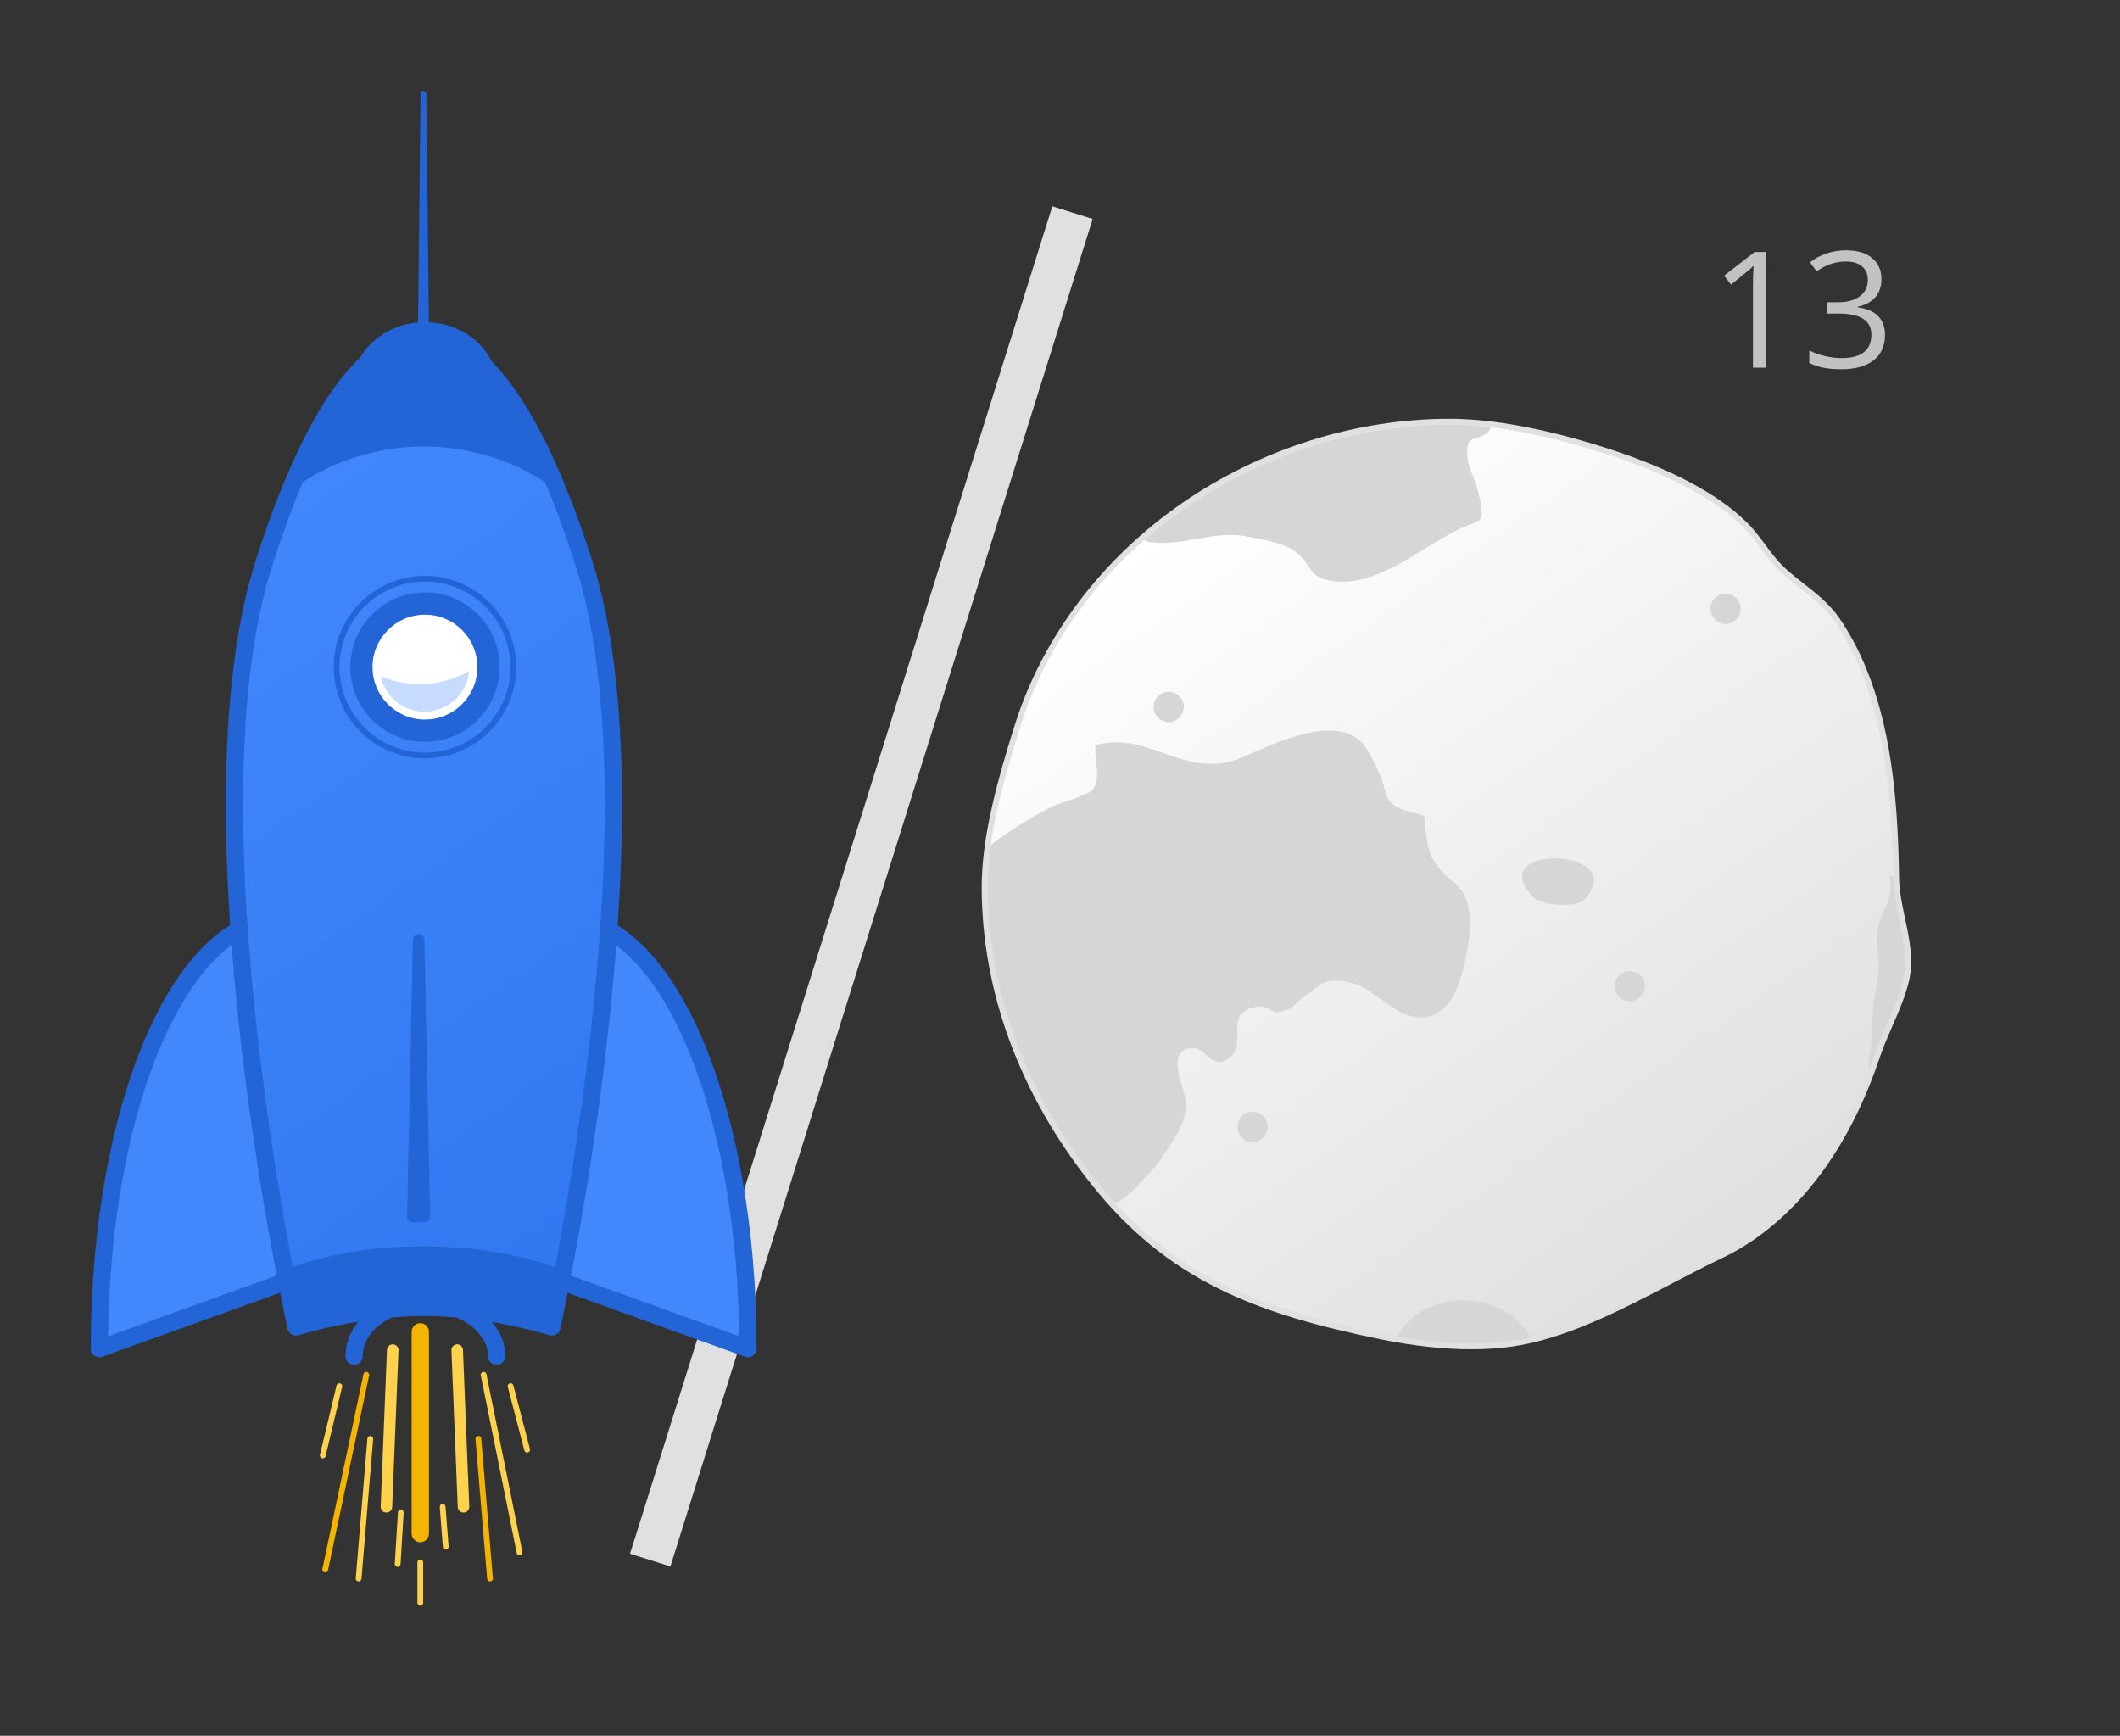 <?xml version="1.0" encoding="utf-8"?>
<!-- Generator: Adobe Illustrator 15.1.0, SVG Export Plug-In . SVG Version: 6.00 Build 0)  -->
<!DOCTYPE svg PUBLIC "-//W3C//DTD SVG 1.1//EN" "http://www.w3.org/Graphics/SVG/1.1/DTD/svg11.dtd">
<svg version="1.1" id="rocket-and-moon" xmlns="http://www.w3.org/2000/svg" xmlns:xlink="http://www.w3.org/1999/xlink" x="0px"
	 y="0px" width="367.86px" height="301.16px" viewBox="0 0 367.86 301.16" enable-background="new 0 0 367.86 301.16"
	 xml:space="preserve">
<rect x="0" y="0" width="367.86" height="301.16" fill="#333333" stroke="none"/>
<rect id="slash" x="145.777" y="31.325" transform="matrix(0.954 0.299 -0.299 0.954 52.891 -37.673)" fill="#E0E0E0" width="7.342" height="245.055"/>
<path id="num-1" fill="#C2C2C2" d="M306.396,63.79h-2.224V49.485c0-1.189,0.036-2.314,0.109-3.377
  c-0.191,0.192-0.407,0.394-0.645,0.604c-0.238,0.211-1.328,1.103-3.268,2.677l-1.209-1.564l5.313-4.105h1.922V63.79z"/>
<path id="num-3" fill="#C2C2C2" d="M326.465,48.442c0,1.281-0.359,2.329-1.077,3.144c-0.719,0.814-1.736,1.359-3.054,1.634v0.109
  c1.609,0.202,2.805,0.714,3.582,1.538c0.777,0.823,1.167,1.903,1.167,3.239c0,1.913-0.663,3.384-1.99,4.414
  c-1.327,1.029-3.212,1.544-5.656,1.544c-1.062,0-2.034-0.08-2.917-0.24s-1.741-0.441-2.574-0.844v-2.169
  c0.869,0.43,1.797,0.757,2.78,0.981c0.983,0.224,1.915,0.336,2.794,0.336c3.468,0,5.202-1.359,5.202-4.077
  c0-2.435-1.913-3.651-5.737-3.651h-1.978v-1.963h2.005c1.564,0,2.805-0.346,3.72-1.037c0.915-0.69,1.372-1.649,1.372-2.876
  c0-0.979-0.336-1.747-1.008-2.306c-0.674-0.559-1.586-0.838-2.739-0.838c-0.878,0-1.707,0.119-2.485,0.357
  c-0.777,0.238-1.665,0.677-2.662,1.317l-1.153-1.537c0.823-0.649,1.772-1.16,2.849-1.53c1.075-0.371,2.207-0.557,3.397-0.557
  c1.949,0,3.464,0.446,4.544,1.339S326.465,46.887,326.465,48.442z"/>
<g id="letter-o">
  <g id="moon-1">
    <linearGradient id="SVGID_2_" gradientUnits="userSpaceOnUse" x1="297.76" y1="218.51" x2="206.67" y2="88.692">
      <stop  offset="0" style="stop-color:#E0E0E0"/>
      <stop  offset="1" style="stop-color:#FFFFFF"/>
    </linearGradient>
    <path fill="url(#SVGID_2_)" d="M255.268,233.604c-4.768,0-10.051-0.587-15.702-1.743c-21.571-4.419-36.619-10.18-49.694-26.551
      c-12.45-15.589-19.03-33.383-19.03-51.459c0-8.661,2.776-18.616,5.776-28.084c9.662-30.483,41.169-52.608,74.918-52.608
      c9.43,0.001,20.03,2.782,27.263,5.114c10.835,3.497,18.864,7.745,23.864,12.627c1.264,1.234,2.271,2.593,3.245,3.907
      c1.058,1.426,2.15,2.901,3.567,4.198c1.013,0.926,2.114,1.793,3.18,2.63c2.188,1.72,4.45,3.498,6.111,5.922
      c8.659,12.629,10.047,29.763,10.262,44.858c0.007,0.532,0.042,1.098,0.103,1.682c0.176,1.72,0.556,3.519,0.924,5.26
      c0.732,3.472,1.49,7.062,0.766,10.443c-0.569,2.65-1.776,5.421-2.943,8.1c-0.765,1.754-1.556,3.568-2.127,5.273
      c-3.236,9.672-11.053,27.03-27.041,34.607c-2.777,1.316-5.635,2.806-8.66,4.383c-9.186,4.789-18.685,9.74-27.998,11.006
      C259.923,233.458,257.642,233.604,255.268,233.604z"/>
    <path fill="#E0E0E0" d="M251.536,73.659c8.773,0.001,18.803,2.411,27.109,5.09c7.926,2.558,17.609,6.593,23.668,12.509
      c2.607,2.546,4.064,5.59,6.824,8.115c3.098,2.835,6.797,4.936,9.217,8.467c8.607,12.554,9.963,29.773,10.174,44.582
      c0.008,0.57,0.045,1.146,0.105,1.727c0.525,5.137,2.762,10.584,1.697,15.547c-0.934,4.348-3.615,9.021-5.055,13.318
      c-4.643,13.875-13.201,27.879-26.781,34.314c-11.139,5.279-24.207,13.674-36.512,15.346c-2.194,0.298-4.445,0.431-6.715,0.431
      c-5.255,0-10.612-0.712-15.602-1.733c-20.311-4.16-36.061-9.666-49.404-26.373c-11.629-14.561-18.921-32.299-18.921-51.146
      c0-8.92,3.074-19.479,5.753-27.934C186.979,94.731,218.698,73.659,251.536,73.659 M251.536,72.659L251.536,72.659
      c-16.278,0-32.756,5.189-46.396,14.612c-13.907,9.606-24.206,23.224-28.998,38.345c-3.012,9.507-5.8,19.507-5.8,28.236
      c0,18.19,6.618,36.093,19.14,51.771c13.17,16.489,28.301,22.287,49.985,26.729c5.684,1.164,11,1.754,15.802,1.754
      c2.396,0,4.7-0.147,6.85-0.439c9.4-1.277,18.938-6.25,28.162-11.059c3.021-1.575,5.875-3.062,8.644-4.375
      c6.934-3.286,19.702-12.189,27.301-34.9c0.564-1.684,1.315-3.407,2.11-5.232c1.177-2.701,2.395-5.494,2.974-8.193
      c0.748-3.485-0.021-7.129-0.766-10.652c-0.364-1.728-0.741-3.515-0.914-5.206c-0.06-0.571-0.094-1.122-0.101-1.639
      c-0.216-15.17-1.614-32.395-10.349-45.134c-1.705-2.487-3.998-4.29-6.215-6.033c-1.059-0.832-2.153-1.692-3.152-2.606
      c-1.381-1.264-2.411-2.654-3.503-4.126c-0.985-1.33-2.005-2.704-3.298-3.966c-5.056-4.937-13.15-9.225-24.06-12.745
      C271.685,75.454,261.03,72.66,251.536,72.659L251.536,72.659z"/>
    <circle fill="#D6D6D6" cx="299.424" cy="105.638" r="2.619"/>
    <circle fill="#D6D6D6" cx="282.799" cy="171.098" r="2.619"/>
    <circle fill="#D6D6D6" cx="217.34" cy="195.514" r="2.619"/>
    <circle fill="#D6D6D6" cx="202.794" cy="122.653" r="2.62"/>
    <defs>
      <path id="SVGID_3_" d="M328.633,154.148c0.525,5.137,2.762,10.584,1.697,15.547c-0.934,4.348-3.615,9.021-5.055,13.318
        c-4.643,13.875-13.201,27.879-26.781,34.314c-11.139,5.279-24.207,13.674-36.512,15.346c-7.273,0.988-15.172,0.16-22.316-1.303
        c-20.311-4.16-36.061-9.666-49.404-26.373c-11.629-14.561-18.921-32.299-18.921-51.146c0-8.92,3.074-19.479,5.753-27.934
        c9.885-31.187,41.604-52.259,74.441-52.259c8.773,0.001,18.803,2.411,27.109,5.09c7.926,2.558,17.609,6.593,23.668,12.509
        c2.607,2.546,4.064,5.59,6.824,8.115c3.098,2.835,6.797,4.936,9.217,8.467c8.607,12.554,9.963,29.773,10.174,44.582
        C328.536,152.992,328.573,153.568,328.633,154.148z"/>
    </defs>
    <clipPath id="SVGID_4_">
      <use xlink:href="#SVGID_3_"  overflow="visible"/>
    </clipPath>
    <path clip-path="url(#SVGID_4_)" fill="#D6D6D6" d="M241.239,236.512c0-6.025,5.699-10.91,12.729-10.91s12.727,4.885,12.727,10.91
      "/>
    <path fill="#D6D6D6" d="M275.11,155.914c7.654-8.896-17.613-9.573-9.295-0.477C267.348,157.113,273.561,157.715,275.11,155.914z"/>
    <path fill="#D6D6D6" d="M243.272,140.427c-0.984-0.395-1.863-0.946-2.447-1.843c-0.492-0.755-0.764-2.759-1.188-3.745
      c-0.699-1.634-1.516-3.28-2.428-4.806c-4.172-6.994-16.277-0.935-21.576,1.33c-9.986,4.267-15.996-4.699-25.553-2.09
      c-0.303,2.346,1.047,5.649-0.377,7.606c-0.896,1.233-5.553,2.268-7.027,3.013c-3.773,1.908-7.4,4.131-10.764,6.698
      c-0.358,2.487-0.571,4.931-0.571,7.261c0,18.848,7.292,36.586,18.921,51.146c0.977,1.225,1.969,2.381,2.973,3.488
      c1.08,1.191,7.529-6.348,8.094-7.217c1.961-3.025,4.795-6.477,4.428-10.281c-0.199-2.055-3.814-9.182,1.336-9.113
      c2.24,0.029,3.09,3.645,5.859,1.947c4.115-2.523-1.385-8.607,5.787-9.211c1.154-0.096,2,1.143,3.158,0.967
      c2.848-0.438,2.398-1.346,4.568-2.764c2.479-1.621,3.043-3.467,8.041-2.277c4.51,1.074,8.158,7.152,13.518,5.785
      c3.777-0.963,5.186-5.367,5.984-8.736c1.113-4.688,2.344-11.312-1.795-14.57c-4.479-3.525-4.523-5.747-5.098-11.479
      C245.924,141.168,244.514,140.924,243.272,140.427z"/>
    <path fill="#D6D6D6" d="M251.536,73.659c-19.523,0-38.652,7.45-53.031,20.046c0.385,0.194,0.814,0.336,1.299,0.397
      c5.533,0.706,10.891-2.15,16.652-1.009c2.621,0.52,6.42,1.071,8.525,2.778c2.936,2.378,1.785,4.339,6.438,4.962
      c7.537,1.011,15.174-5.814,21.521-8.919c4.057-1.985,4.973-0.602,3.584-6.503c-0.537-2.284-2.059-4.642-1.951-7.057
      c0.127-2.835,1.168-1.816,3.002-2.926c0.697-0.422,1.039-0.86,1.123-1.297C256.26,73.836,253.854,73.659,251.536,73.659z"/>
    <path fill="#D6D6D6" d="M213.549,155.924c-1.844-0.207-4.434-2.229-6.148-0.969c-1.852,1.359-0.893,4.287,0.184,5.668
      c3.838,4.924,11.787,0.812,8.617-4.699"/>
    <path fill="#D6D6D6" d="M325.743,161.711c-0.287,1.881,0.225,3.75,0.26,5.629c0.039,2.049-0.477,3.955-0.797,5.963
      c-0.541,3.389-0.121,6.58-0.852,9.918c-0.211,0.967-0.193,1.77-0.008,2.428c0.326-0.879,0.637-1.758,0.93-2.635
      c1.439-4.297,4.121-8.971,5.055-13.318c1.064-4.963-1.172-10.41-1.697-15.547c-0.061-0.58-0.098-1.156-0.105-1.727
      c-0.002-0.107-0.004-0.215-0.006-0.322l-0.633-0.211C328.838,155.848,326.307,158.037,325.743,161.711z"/>
  </g>
  <g id="face-1" opacity="0">
    <path fill-rule="evenodd" clip-rule="evenodd" fill="#BBBDBF" stroke="#BBBDBF" stroke-miterlimit="10" d="M204.04,138.428
      c-0.197,1.63,3.182,0.333,4.688-0.033C207.654,137.074,205.205,139.5,204.04,138.428z"/>
    <path fill-rule="evenodd" clip-rule="evenodd" fill="#BBBDBF" stroke="#BBBDBF" stroke-miterlimit="10" d="M203.231,142.224
      c1.11,0.047,3.384-0.247,4.036-1.441C206.212,140.41,203.185,140.757,203.231,142.224z"/>
    <path fill-rule="evenodd" clip-rule="evenodd" fill="#BBBDBF" stroke="#BBBDBF" stroke-miterlimit="10" d="M203.694,144.147
      c1.58-0.797,1.247-0.931,2.817-1.304C206.378,141.542,202.788,143.206,203.694,144.147z"/>
    <path fill-rule="evenodd" clip-rule="evenodd" fill="#BBBDBF" stroke="#BBBDBF" stroke-miterlimit="10" d="M202.775,145.856
      c0.639,0.587,2.623-0.764,2.817-1.305C204.296,144.237,203.319,144.807,202.775,145.856z"/>
    <path fill-rule="evenodd" clip-rule="evenodd" fill="#BBBDBF" stroke="#BBBDBF" stroke-miterlimit="10" d="M212.434,153.785
      c0.788,0.183,2.333,0.027,2.628-0.789C214.167,152.29,213.187,153.047,212.434,153.785z"/>
    <path fill-rule="evenodd" clip-rule="evenodd" fill="#BBBDBF" stroke="#BBBDBF" stroke-miterlimit="10" d="M221.185,151.442
      c1.036,1.041,1.389,0.912,1.657,2.654c0.979-0.322,0.567-1.156,0.405-1.897c1.564-0.099,1.143,0.604,1.846,2.139
      c0.583-0.565,0.503-1.375,0.241-2.25C223.902,152.007,222.756,151.146,221.185,151.442z"/>
    <path fill-rule="evenodd" clip-rule="evenodd" fill="#BBBDBF" stroke="#BBBDBF" stroke-miterlimit="10" d="M232.566,148.311
      c-0.738,0.606,0.132,1.803-1.624,2.035c0.252,1.439,1.792-0.632,1.872,1.271C233.584,150.849,234.02,148.991,232.566,148.311z"/>
    <path fill-rule="evenodd" clip-rule="evenodd" fill="#BBBDBF" stroke="#BBBDBF" stroke-miterlimit="10" d="M227.91,153.033
      c-0.907,0.251,0.939,1.514-0.567,1.546c0.518,0.716,1.204,0.967,2.062,0.756C228.1,154.98,229.084,153.34,227.91,153.033z"/>
    <path fill-rule="evenodd" clip-rule="evenodd" fill="#BBBDBF" stroke="#BBBDBF" stroke-miterlimit="10" d="M207.045,136.608
      c-1.222-0.085,1.63,0.271,1.872,1.271c0.827-0.829,1.297-1.048,2.464-1.143c-0.163-0.352-0.325-0.704-0.489-1.056
      c0.972,0.383,1.535-0.418,1.598-1.168c1.294-0.12,4.068,0.756,4.2-1.09c4.342-0.149,8.225,0.952,10.957,5.19
      c0.587-0.272,1.174-0.544,1.761-0.816c-0.367-0.229-1.421-0.919-0.137-1.22c-0.43-0.688-1.592,0.621-2.088,0.111
      c0.201-0.705,0.902-1.228,1.787-1.683c0.238-0.447-4.389,1.403-3.254-1.486c-0.331-0.428-1.018,0.116-1.572,0.301
      c-0.515-0.97,0.587-1.345,0.757-2.062c-0.846-0.92-0.753,0.84-1.246,1.004c-0.813,0.148-0.855-1.626-1.383-0.214
      c-0.392-0.826,0.126-1.318-0.626-2.276c-0.396,0.731,0.34,1.878-0.594,2.412c-0.949-0.945-2.762-0.226-4.121-1.512
      c-0.387,0.248,0,0.779,0.137,1.22c-1.306,0.639-1.841-0.825-2.55-1.812c-0.948,1.272,2.177,2.223,0.601,3.143
      c-0.101-1.059-1.674-0.724-2.551-1.812c-0.947,0.721,0.686,0.598,0.652,1.409c-2.892,0.036-1.824,1.68-5.067,1.064
      c0.732,0.394,1.369,1.047,2.414,0.593C210.785,136.631,208.067,136.428,207.045,136.608z"/>
    <path fill-rule="evenodd" clip-rule="evenodd" fill="#BBBDBF" stroke="#BBBDBF" stroke-miterlimit="10" d="M217.409,144.211
      c-1.358-0.762-6.247,2.534-4.355,6.294c4.927-2.399,6.809-0.854,10.435-0.556c0.451-3.168-2.741-7.127-5.727-5.901"/>
    <path fill-rule="evenodd" clip-rule="evenodd" fill="#BBBDBF" stroke="#BBBDBF" stroke-miterlimit="10" d="M232.207,142.917
      c-0.314-0.471-1.108,0.364-1.383-0.215c-0.771,1.643,1.562,1.534,2.388,1.46C234.247,143.485,230.164,143.946,232.207,142.917z"/>
    <path fill-rule="evenodd" clip-rule="evenodd" fill="#BBBDBF" stroke="#BBBDBF" stroke-miterlimit="10" d="M207.367,154.85
      c1.025-0.7,2.207-1.623,1.22-0.138c0.352,0.657,0.988-0.96,2.113-0.979c0.083,0.907-0.823,1.452-1.108,2.224
      c0.632-0.073,2.242-2.285,2.706-3.391c-0.514,0.201-1.024,0.403-0.894,0.842C210.647,152.986,206.996,153.173,207.367,154.85z"/>
    <path fill-rule="evenodd" clip-rule="evenodd" fill="#BBBDBF" stroke="#BBBDBF" stroke-miterlimit="10" d="M217.175,152.018
      c-0.317-0.197-0.633-0.401-0.842-0.894c-0.469,0.218-0.938,0.435-1.408,0.652c0.926,0.373,1.818,0.067,1.004,1.246
      C215.444,154.189,216.486,152.215,217.175,152.018z"/>
    <path fill-rule="evenodd" clip-rule="evenodd" fill="#BBBDBF" stroke="#BBBDBF" stroke-miterlimit="10" d="M220.482,151.769
      c-0.938-0.629-1.953-1.051-3.281-0.618c1.075,1.7,2.79,0.308,2.173,2.843C220.337,153.47,219.038,152.116,220.482,151.769z"/>
    <path fill-rule="evenodd" clip-rule="evenodd" fill="#BBBDBF" stroke="#BBBDBF" stroke-miterlimit="10" d="M232.807,146.061
      c0.86-0.752,1.143,0.074,1.923-0.463c-3.039-2.402-2.538,4.7,0.575,4.011c0.407,0.539,0.033,0.791-0.378,1.03
      c0.826,1.269,1.152-1.084,1.709,0.92c1.341-0.093-0.259-1.265,1.082-1.356C236.443,147.835,233.631,149.655,232.807,146.061z"/>
    <path fill-rule="evenodd" clip-rule="evenodd" fill="#BBBDBF" stroke="#BBBDBF" stroke-miterlimit="10" d="M208.513,139.777
      c-1.839,2.833-2.048,6.265-3.403,9.274c4.385,2.07-2.629,4.011-4.683,5.59c1.591-2.826,3.821-5.418,4.597-8.544
      c-0.939,0.435-1.878,0.869-2.816,1.305c0.164,0.742,0.574,1.574-0.404,1.897c-0.765-0.962,0.653-1.124-0.111-2.087
      c-0.96,0.228-2.119,0.996-2.603-0.077c1.025-0.403,1.767-0.034,2.792-0.438c-0.384-2.381,1.519-3.924,0.886-6.397
      C204.264,141.266,207.092,138.604,208.513,139.777z M203.231,142.224c1.11,0.047,3.384-0.247,4.036-1.441
      C206.212,140.41,203.185,140.757,203.231,142.224z M203.694,144.147c1.58-0.797,1.247-0.931,2.817-1.304
      C206.378,141.542,202.788,143.206,203.694,144.147z M202.775,145.856c0.639,0.587,2.623-0.764,2.817-1.305
      C204.296,144.237,203.319,144.807,202.775,145.856z"/>
    <path fill="none" stroke="#BBBDBF" stroke-miterlimit="10" d="M216.05,102.332"/>
    <path fill="none" stroke="#BBBDBF" stroke-miterlimit="10" d="M240.887,148.733"/>
    <path fill="#BBBDBF" d="M238.133,139.031c-2.858-8.97-5.931-17.894-9.911-26.438c-2.202-4.728-4.793-9.722-8.711-13.271
      c-5.172-4.684-9.932-0.538-12.913,4.227c-4.256,6.799-6.64,14.788-9.394,22.265c-1.362,3.699-3.535,13.125-8.062,14.407
      c-0.943,0.267,0.804,9.772,0,10c4.532-1.284,6.692-10.707,8.062-14.407c2.783-7.519,5.229-15.362,9.394-22.265
      c14.085-23.345,29.134,27.944,31.535,35.482C237.176,146.028,239.104,142.078,238.133,139.031L238.133,139.031z"/>
    <path fill="#BBBDBF" stroke="#BBBDBF" stroke-width="3" stroke-miterlimit="10" d="M253.139,183.309
      c10.258-4.255,15.965,6.543,35.096,1.843c-8.888,5.624-9.844,10.271-15.979,13.258c-5.016-1.714-8.551-3.215-19.116-3.215
      l0.222,0.016c-10.566,0-11.256,1.258-19.116,3.215c-6.137-2.988-7.093-7.635-15.979-13.258c19.13,4.7,24.838-6.099,35.096-1.843"/>
    <path fill-rule="evenodd" clip-rule="evenodd" fill="#BBBDBF" stroke="#BBBDBF" stroke-miterlimit="10" d="M301.843,138.58
      c0.197,1.63-3.182,0.333-4.688-0.033C298.229,137.227,300.677,139.652,301.843,138.58z"/>
    <path fill-rule="evenodd" clip-rule="evenodd" fill="#BBBDBF" stroke="#BBBDBF" stroke-miterlimit="10" d="M302.652,142.376
      c-1.11,0.047-3.385-0.246-4.037-1.441C299.669,140.562,302.697,140.909,302.652,142.376z"/>
    <path fill-rule="evenodd" clip-rule="evenodd" fill="#BBBDBF" stroke="#BBBDBF" stroke-miterlimit="10" d="M302.188,144.3
      c-1.58-0.797-1.247-0.931-2.817-1.304C299.503,141.694,303.094,143.358,302.188,144.3z"/>
    <path fill-rule="evenodd" clip-rule="evenodd" fill="#BBBDBF" stroke="#BBBDBF" stroke-miterlimit="10" d="M303.108,146.009
      c-0.64,0.587-2.624-0.764-2.818-1.305C301.585,144.39,302.564,144.958,303.108,146.009z"/>
    <path fill-rule="evenodd" clip-rule="evenodd" fill="#BBBDBF" stroke="#BBBDBF" stroke-miterlimit="10" d="M293.448,153.938
      c-0.788,0.184-2.333,0.027-2.628-0.789C291.716,152.442,292.695,153.199,293.448,153.938z"/>
    <path fill-rule="evenodd" clip-rule="evenodd" fill="#BBBDBF" stroke="#BBBDBF" stroke-miterlimit="10" d="M284.696,151.596
      c-1.036,1.04-1.389,0.911-1.657,2.653c-0.978-0.322-0.567-1.155-0.404-1.897c-1.565-0.099-1.143,0.604-1.846,2.139
      c-0.582-0.565-0.503-1.375-0.24-2.249C281.979,152.159,283.125,151.298,284.696,151.596z"/>
    <path fill-rule="evenodd" clip-rule="evenodd" fill="#BBBDBF" stroke="#BBBDBF" stroke-miterlimit="10" d="M273.316,148.463
      c0.738,0.605-0.133,1.803,1.623,2.035c-0.25,1.44-1.79-0.632-1.871,1.271C272.297,151.001,271.861,149.144,273.316,148.463z"/>
    <path fill-rule="evenodd" clip-rule="evenodd" fill="#BBBDBF" stroke="#BBBDBF" stroke-miterlimit="10" d="M277.971,153.186
      c0.909,0.251-0.938,1.514,0.567,1.546c-0.518,0.715-1.204,0.967-2.061,0.756C277.781,155.133,276.797,153.492,277.971,153.186z"/>
    <path fill-rule="evenodd" clip-rule="evenodd" fill="#BBBDBF" stroke="#BBBDBF" stroke-miterlimit="10" d="M298.837,136.761
      c1.22-0.086-1.63,0.271-1.872,1.271c-0.827-0.829-1.298-1.047-2.465-1.142c0.163-0.352,0.326-0.704,0.489-1.056
      c-0.973,0.383-1.535-0.418-1.598-1.168c-1.293-0.12-4.068,0.756-4.2-1.09c-4.342-0.148-8.226,0.952-10.957,5.189
      c-0.588-0.271-1.174-0.543-1.761-0.815c0.367-0.229,1.421-0.919,0.137-1.22c0.43-0.688,1.592,0.621,2.087,0.111
      c-0.2-0.705-0.901-1.228-1.787-1.683c-0.237-0.447,4.39,1.403,3.255-1.486c0.331-0.428,1.018,0.116,1.572,0.301
      c0.515-0.97-0.587-1.345-0.757-2.062c0.846-0.92,0.752,0.84,1.245,1.004c0.813,0.148,0.856-1.626,1.383-0.214
      c0.393-0.826-0.126-1.318,0.627-2.276c0.396,0.731-0.34,1.878,0.593,2.413c0.95-0.946,2.763-0.227,4.122-1.513
      c0.387,0.248,0,0.779-0.137,1.22c1.306,0.639,1.84-0.825,2.551-1.812c0.946,1.272-2.178,2.223-0.602,3.143
      c0.101-1.059,1.673-0.724,2.551-1.812c0.947,0.721-0.686,0.598-0.652,1.409c2.891,0.036,1.823,1.68,5.067,1.063
      c-0.732,0.395-1.37,1.048-2.413,0.594C295.097,136.783,297.814,136.58,298.837,136.761z"/>
    <path fill-rule="evenodd" clip-rule="evenodd" fill="#BBBDBF" stroke="#BBBDBF" stroke-miterlimit="10" d="M288.473,144.363
      c1.358-0.762,6.247,2.534,4.355,6.294c-4.926-2.398-6.809-0.854-10.435-0.556c-0.451-3.168,2.741-7.127,5.727-5.901"/>
    <path fill-rule="evenodd" clip-rule="evenodd" fill="#BBBDBF" stroke="#BBBDBF" stroke-miterlimit="10" d="M273.675,143.069
      c0.314-0.471,1.108,0.364,1.382-0.214c0.772,1.642-1.562,1.532-2.386,1.459C271.635,143.638,275.718,144.098,273.675,143.069z"/>
    <path fill-rule="evenodd" clip-rule="evenodd" fill="#BBBDBF" stroke="#BBBDBF" stroke-miterlimit="10" d="M298.514,155.002
      c-1.024-0.7-2.206-1.623-1.219-0.138c-0.352,0.657-0.988-0.96-2.113-0.979c-0.083,0.907,0.823,1.451,1.108,2.224
      c-0.632-0.073-2.242-2.285-2.706-3.391c0.514,0.201,1.024,0.403,0.893,0.841C295.236,153.139,298.886,153.324,298.514,155.002z"/>
    <path fill-rule="evenodd" clip-rule="evenodd" fill="#BBBDBF" stroke="#BBBDBF" stroke-miterlimit="10" d="M288.707,152.17
      c0.317-0.197,0.632-0.401,0.842-0.894c0.469,0.218,0.938,0.435,1.408,0.652c-0.926,0.373-1.817,0.067-1.005,1.246
      C290.438,154.342,289.396,152.368,288.707,152.17z"/>
    <path fill-rule="evenodd" clip-rule="evenodd" fill="#BBBDBF" stroke="#BBBDBF" stroke-miterlimit="10" d="M285.401,151.921
      c0.938-0.629,1.952-1.051,3.28-0.618c-1.075,1.7-2.791,0.308-2.173,2.843C285.544,153.622,286.844,152.269,285.401,151.921z"/>
    <path fill-rule="evenodd" clip-rule="evenodd" fill="#BBBDBF" stroke="#BBBDBF" stroke-miterlimit="10" d="M273.075,146.213
      c-0.86-0.752-1.142,0.074-1.924-0.463c3.041-2.401,2.54,4.7-0.574,4.011c-0.407,0.539-0.033,0.792,0.378,1.03
      c-0.826,1.269-1.153-1.083-1.709,0.92c-1.341-0.093,0.259-1.265-1.082-1.356C269.439,147.988,272.25,149.808,273.075,146.213z"/>
    <path fill-rule="evenodd" clip-rule="evenodd" fill="#BBBDBF" stroke="#BBBDBF" stroke-miterlimit="10" d="M303.115,140.453
      c-0.633,2.473,1.27,4.016,0.887,6.396c1.024,0.404,1.766,0.035,2.79,0.438c-0.482,1.073-1.642,0.306-2.602,0.077
      c-0.765,0.963,0.653,1.125-0.111,2.088c-0.979-0.324-0.567-1.156-0.404-1.898c-0.938-0.435-1.878-0.87-2.817-1.305
      c0.777,3.125,3.006,5.718,4.598,8.544c-2.054-1.579-9.066-3.521-4.683-5.59c-1.354-3.011-1.563-6.441-3.403-9.274
      C298.791,138.757,301.618,141.418,303.115,140.453z M298.615,140.935c0.652,1.195,2.927,1.488,4.037,1.441
      C302.697,140.909,299.669,140.562,298.615,140.935z M299.371,142.996c1.57,0.373,1.237,0.507,2.817,1.304
      C303.094,143.358,299.503,141.694,299.371,142.996z M300.29,144.704c0.194,0.541,2.179,1.892,2.818,1.305
      C302.564,144.958,301.585,144.39,300.29,144.704z"/>
    <path fill="none" stroke="#BBBDBF" stroke-miterlimit="10" d="M289.832,102.484"/>
    <path fill="none" stroke="#BBBDBF" stroke-miterlimit="10" d="M264.995,148.886"/>
    <path fill="#BBBDBF" d="M267.749,149.185c2.858-8.971,5.931-17.895,9.911-26.438c2.202-4.728,4.793-9.722,8.711-13.271
      c5.172-4.684,9.932-0.539,12.913,4.226c4.255,6.799,6.64,14.788,9.394,22.265c1.362,3.699,3.535,13.125,8.062,14.407
      c-0.804-0.228,0.943-9.733,0-10c-4.532-1.284-6.693-10.707-8.062-14.407c-2.784-7.519-5.229-15.363-9.394-22.265
      c-14.085-23.345-29.134,27.946-31.535,35.483C266.778,142.231,268.706,146.182,267.749,149.185L267.749,149.185z"/>
  </g>
</g>

<g id="letter-i">
  <path fill="none" stroke="#2364D7" stroke-width="3" stroke-linecap="round" stroke-linejoin="round" stroke-miterlimit="10" d="
    M61.445,235.295c0-5.188,5.424-9.393,12.113-9.393s12.624,4.205,12.624,9.393"/>
  <path fill="#4387FD" stroke="#2364D7" stroke-width="3" stroke-linecap="round" stroke-linejoin="round" stroke-miterlimit="10" d="
      M98.154,159.352c17.566,0,31.633,32.814,31.633,74.639l-31.391-11.305"/>
  <path fill="#4387FD" stroke="#2364D7" stroke-width="3" stroke-linecap="round" stroke-linejoin="round" stroke-miterlimit="10" d="
      M48.878,159.352c-17.564,0-31.633,32.814-31.633,74.639l31.392-11.305"/>
  <linearGradient id="SVGID_1_" gradientUnits="userSpaceOnUse" x1="116.357" y1="215.762" x2="27.027" y2="88.452">
    <stop  offset="0" style="stop-color:#3078F0"/>
    <stop  offset="1" style="stop-color:#4387FD"/>
  </linearGradient>
  <path fill="url(#SVGID_1_)" stroke="#2364D7" stroke-width="3" stroke-linecap="round" stroke-linejoin="round" stroke-miterlimit="10" d="
    M73.558,226.83c-11.461,0-22.191,3.391-22.191,3.391s-19.708-88.171-5.58-132.478c14.127-44.307,27.771-38.525,27.771-38.525
    s13.646-5.781,27.772,38.525c14.127,44.307-5.58,132.478-5.58,132.478S85.019,226.83,73.558,226.83z"/>
  <path fill="#2364D7" d="M73.537,77.463c8.197,0,16.626,2.74,22.549,7.31C84.386,56.3,73.537,59.634,73.537,59.634
    S62.688,56.3,50.987,84.771C56.91,80.202,65.338,77.463,73.537,77.463z"/>
  <circle fill="#2364D7" cx="73.737" cy="115.747" r="12.963"/>
  <circle fill="#FFFFFF" cx="73.737" cy="115.747" r="9.098"/>
  <polygon fill="#2364D7" stroke="#2364D7" stroke-linecap="round" stroke-linejoin="round" stroke-miterlimit="10" points="
    72.89,69.58 73.48,16.278 74.07,69.58  "/>
  <path fill="#2364D7" d="M73.448,216.25c-8.918,0-17.056,1.434-23.263,3.797c1.165,5.66,1.975,9.012,1.975,9.012
    s10.36-3.027,21.426-3.027c11.063,0,21.425,3.027,21.425,3.027s0.8-3.312,1.954-8.916C90.729,217.723,82.488,216.25,73.448,216.25z
    "/>
  <circle fill="none" stroke="#2364D7" stroke-linecap="round" stroke-linejoin="round" stroke-miterlimit="10" cx="73.737" cy="115.747" r="15.333"/>
  <path fill="none" stroke="#FFD24D" stroke-width="3" stroke-linecap="round" stroke-linejoin="round" stroke-miterlimit="10" d="
  M72.99,253.26"/>
  <path fill="#2364D7" stroke="#2364D7" stroke-width="2" stroke-linecap="round" stroke-linejoin="round" stroke-miterlimit="10" d="
  M62.147,67.167c0-5.674,5.192-10.272,11.598-10.272c6.405,0,11.598,4.599,11.598,10.272"/>
  <polyline fill="#FFFFFF" stroke="#2364D7" stroke-width="2" stroke-linecap="round" stroke-linejoin="round" stroke-miterlimit="10" points="
  72.642,163.08 73.642,211.08 71.642,211.08 72.642,163.08   "/>

  <g id="fire">
    <line id="fire-1" fill="none" stroke="#F4B400" stroke-width="3" stroke-linecap="round" stroke-linejoin="round" stroke-miterlimit="10" x1="72.93" y1="231.08" x2="72.93" y2="266.08"/>
    <line id="fire-2" fill="none" stroke="#FFD24D" stroke-linecap="round" stroke-linejoin="round" stroke-miterlimit="10" x1="83.917" y1="238.533" x2="90.146" y2="269.332"/>
    <line id="fire-3" fill="none" stroke="#FFD24D" stroke-width="2" stroke-linecap="round" stroke-linejoin="round" stroke-miterlimit="10" x1="79.333" y1="234.25" x2="80.426" y2="261.434"/>
    <line id="fire-4" fill="none" stroke="#FFD24D" stroke-linecap="round" stroke-linejoin="round" stroke-miterlimit="10" x1="88.596" y1="240.506" x2="91.472" y2="251.533"/>
    <line id="fire-5" fill="none" stroke="#F4B400" stroke-linecap="round" stroke-linejoin="round" stroke-miterlimit="10" x1="63.561" y1="238.533" x2="56.429" y2="272.332"/>
    <line id="fire-6" fill="none" stroke="#FFD24D" stroke-width="2" stroke-linecap="round" stroke-linejoin="round" stroke-miterlimit="10" x1="68.146" y1="234.25" x2="67.054" y2="261.434"/>
    <line id="fire-7" fill="none" stroke="#FFD24D" stroke-linecap="round" stroke-linejoin="round" stroke-miterlimit="10" x1="58.883" y1="240.506" x2="56.005" y2="252.533"/>
    <line id="fire-8" fill="none" stroke="#FFD24D" stroke-linecap="round" stroke-linejoin="round" stroke-miterlimit="10" x1="69.544" y1="262.434" x2="69.005" y2="271.355"/>
    <line id="fire-9" fill="none" stroke="#FFD24D" stroke-linecap="round" stroke-linejoin="round" stroke-miterlimit="10" x1="64.249" y1="249.65" x2="62.228" y2="273.877"/>
    <line id="fire-10" fill="none" stroke="#FFD24D" stroke-linecap="round" stroke-linejoin="round" stroke-miterlimit="10" x1="76.807" y1="261.434" x2="77.346" y2="268.355"/>
    <line id="fire-11" fill="none" stroke="#F4B400" stroke-linecap="round" stroke-linejoin="round" stroke-miterlimit="10" x1="83.005" y1="249.65" x2="85.027" y2="273.877"/>
    <line id="fire-12" fill="none" stroke="#FFD24D" stroke-linecap="round" stroke-linejoin="round" stroke-miterlimit="10" x1="72.93" y1="271.08" x2="72.93" y2="278.08"/>
  </g>
  <path opacity="0.3" fill="#4387FD" d="M81.398,116.438c-4.713,2.656-10.388,2.969-15.322,0.918
    c0.302,1.416,0.998,2.766,2.099,3.867c3.032,3.031,7.95,3.031,10.983,0C80.494,119.888,81.24,118.185,81.398,116.438z"/>
</g>
</svg>

